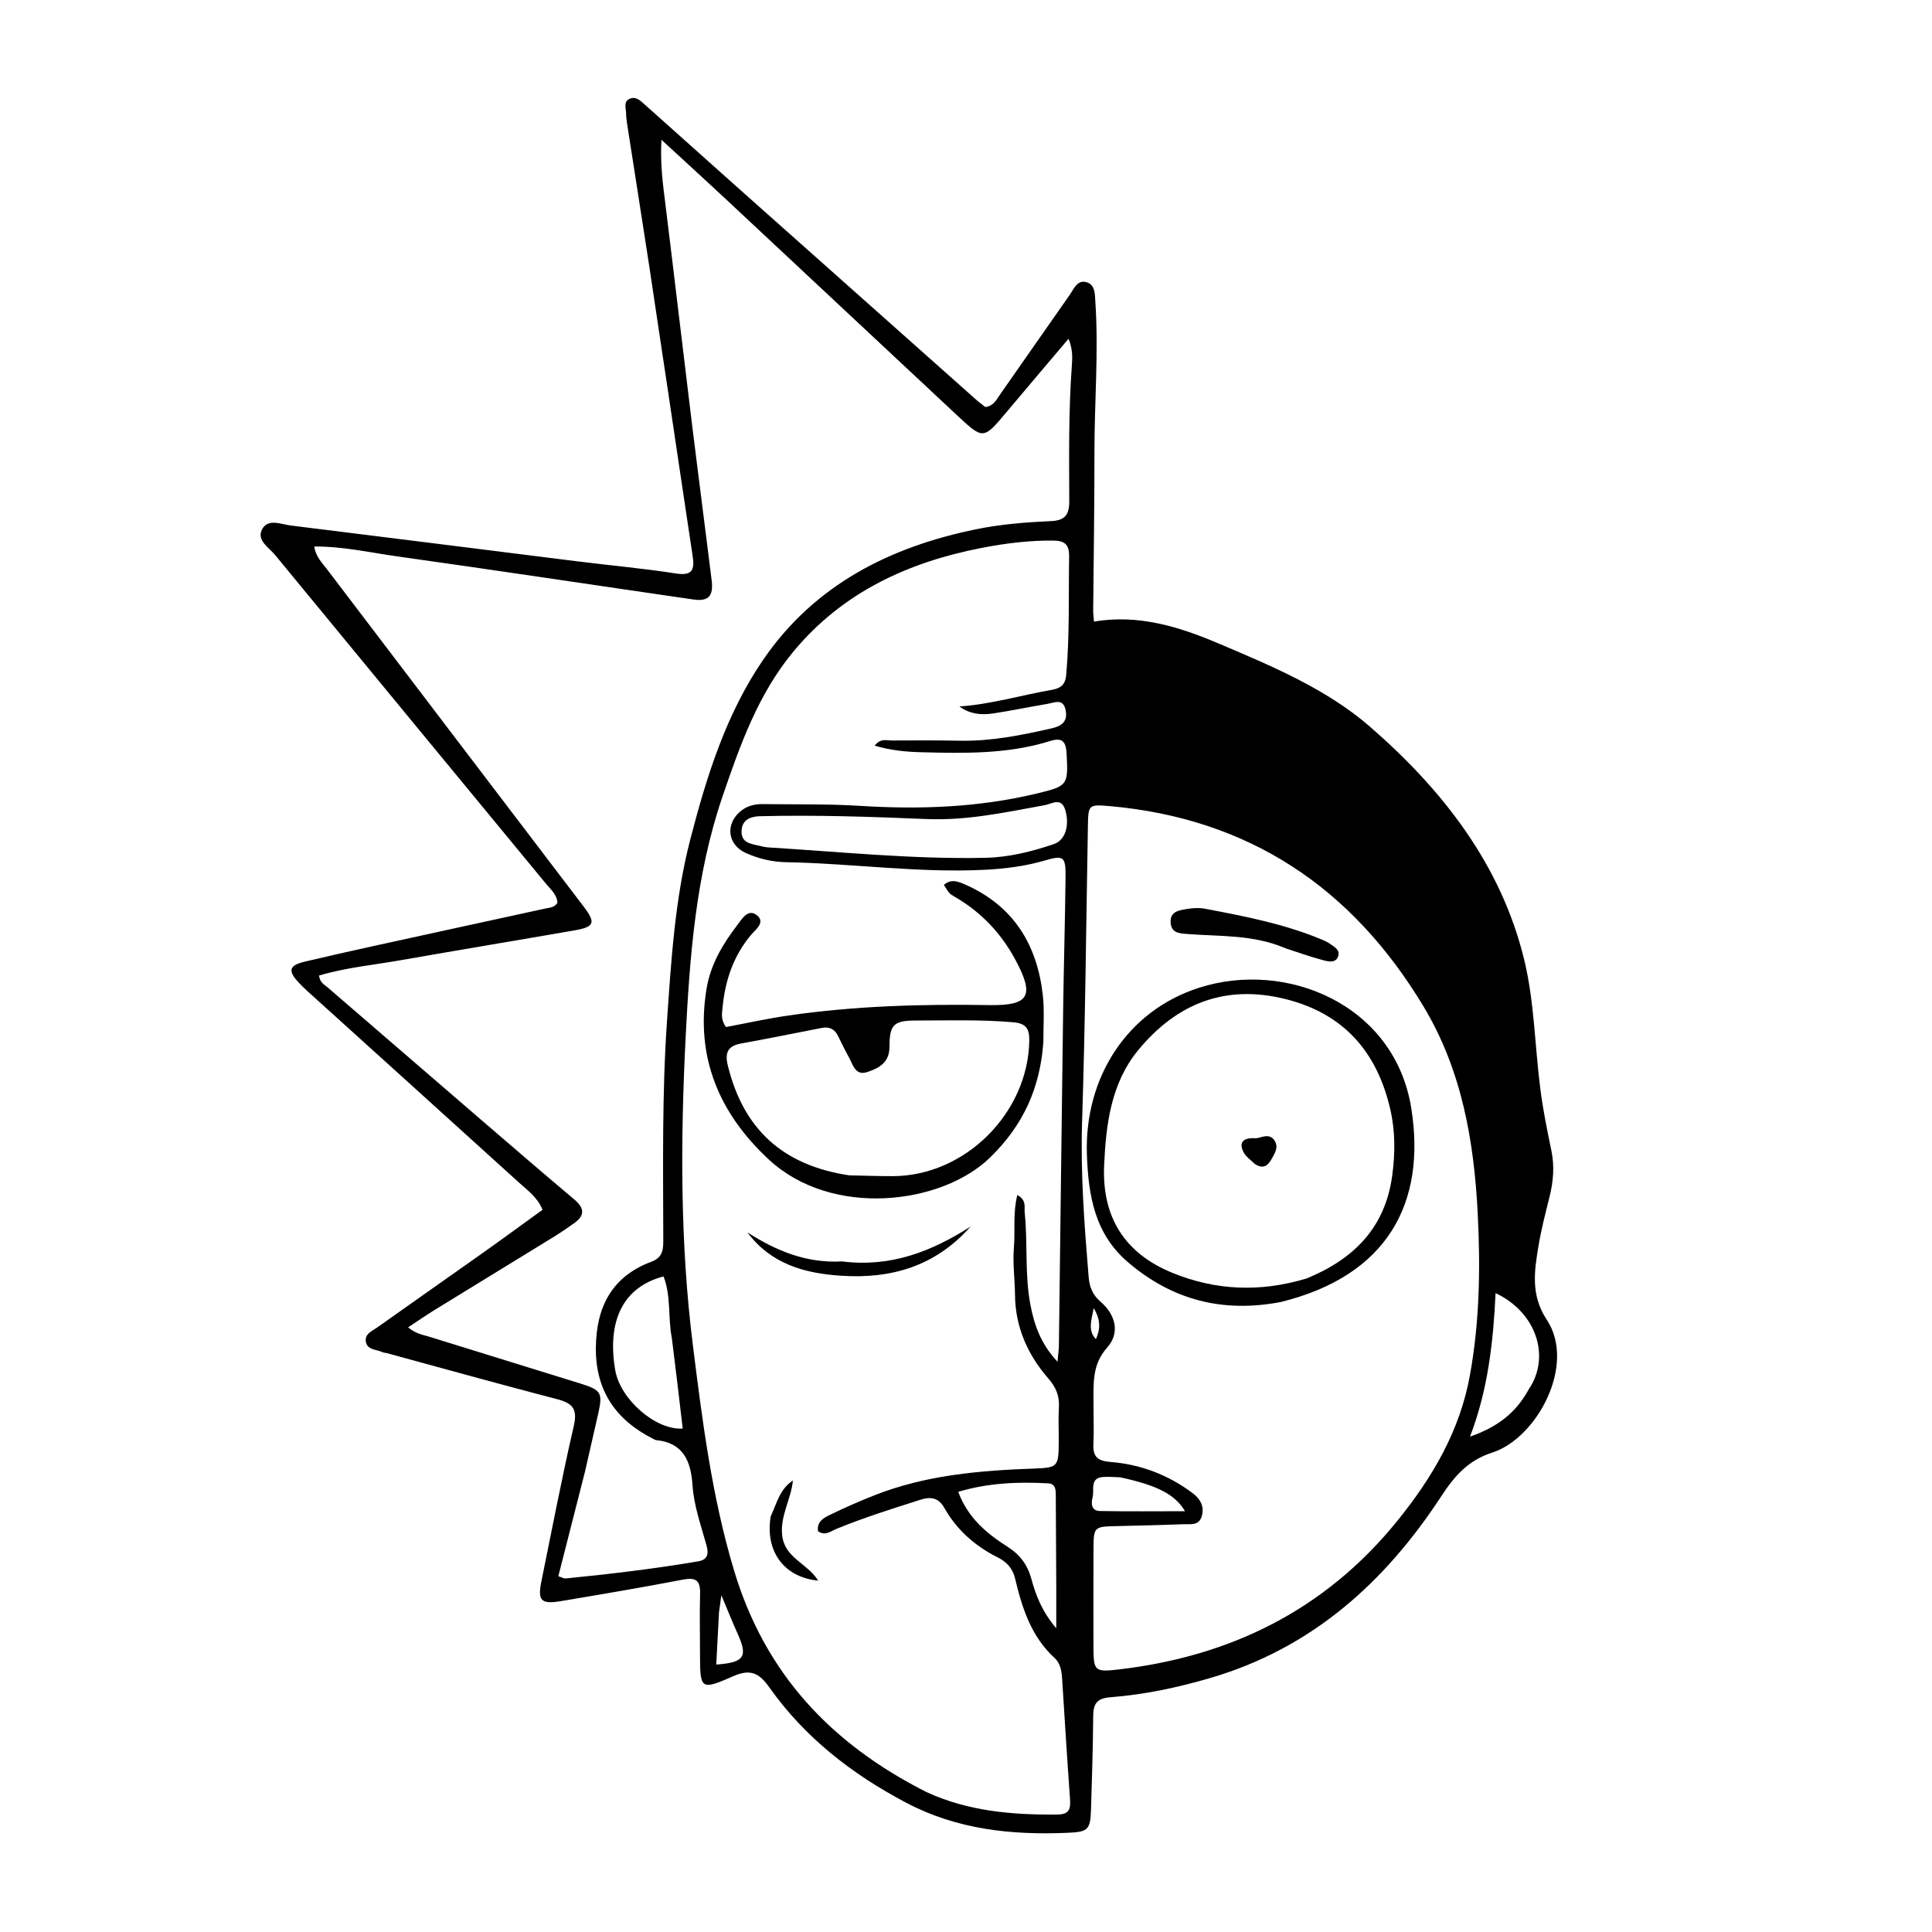 <svg version="1.1" id="Layer_1" xmlns="http://www.w3.org/2000/svg" xmlns:xlink="http://www.w3.org/1999/xlink" x="0px" y="0px"
	 width="100%" viewBox="0 0 576 576" enable-background="new 0 0 576 576" xml:space="preserve">
<path fill="#000000" opacity="1" stroke="none" 
	d="
M193.688,80.144 
	C191.421,65.411 189.178,51.121 186.949,36.829 
	C186.795,35.843 186.675,34.842 186.668,33.846 
	C186.657,32.272 185.745,30.284 187.809,29.422 
	C189.616,28.667 190.974,30.06 192.201,31.152 
	C201.287,39.236 210.324,47.374 219.408,55.462 
	C243.296,76.73 267.198,97.983 291.103,119.234 
	C291.963,119.998 292.905,120.67 293.765,121.351 
	C296.241,121.055 297.111,119.101 298.22,117.521 
	C305.112,107.704 311.932,97.836 318.841,88.031 
	C320.122,86.212 321.143,83.296 323.97,84.146 
	C326.582,84.931 326.417,87.783 326.571,90.109 
	C327.564,105.095 326.271,120.067 326.292,135.048 
	C326.315,150.712 326.043,166.376 325.918,182.04 
	C325.91,183.006 326.057,183.973 326.162,185.324 
	C339.434,183.045 351.716,186.929 363.176,191.79 
	C378.964,198.488 395.368,205.323 408.287,216.524 
	C429.89,235.254 447.55,257.667 454.449,286.246 
	C457.472,298.765 457.585,311.974 459.253,324.839 
	C460.042,330.928 461.254,336.973 462.514,342.987 
	C463.499,347.691 463.111,352.234 461.97,356.828 
	C460.766,361.672 459.503,366.52 458.683,371.437 
	C457.43,378.944 456.308,386.123 461.145,393.45 
	C470.04,406.925 458.156,428.806 444.921,433.062 
	C437.634,435.405 433.628,440.083 429.63,446.186 
	C412.835,471.829 391.112,491.392 360.886,500.256 
	C351.08,503.131 341.192,505.225 331.084,506.007 
	C326.645,506.351 325.944,508.261 325.917,511.959 
	C325.849,521.117 325.56,530.275 325.272,539.431 
	C325.076,545.649 324.312,546.161 318.266,546.422 
	C301.553,547.147 285.346,545.444 270.239,537.497 
	C254.078,528.996 239.958,518.045 229.354,503.049 
	C226.376,498.837 223.773,497.471 218.66,499.718 
	C208.847,504.028 208.706,503.702 208.7,493.066 
	C208.697,487.067 208.563,481.064 208.722,475.069 
	C208.825,471.177 207.438,470.205 203.594,470.945 
	C191.508,473.273 179.365,475.315 167.226,477.354 
	C161.289,478.351 160.234,477.217 161.413,471.435 
	C164.571,455.958 167.538,440.437 171.086,425.049 
	C172.27,419.913 170.557,418.303 165.998,417.118 
	C149.09,412.724 132.263,408.021 115.404,403.438 
	C114.923,403.307 114.388,403.306 113.948,403.098 
	C112.215,402.281 109.607,402.513 109.1,400.151 
	C108.573,397.689 110.966,396.828 112.515,395.726 
	C122.966,388.291 133.488,380.955 143.95,373.535 
	C149.897,369.318 155.774,365.002 161.754,360.679 
	C160.206,356.939 157.415,355.005 155.009,352.822 
	C133.915,333.678 112.768,314.592 91.643,295.482 
	C90.779,294.7 89.944,293.882 89.144,293.034 
	C85.778,289.465 86.052,287.837 90.926,286.684 
	C104.361,283.507 117.869,280.642 131.352,277.674 
	C141.751,275.386 152.156,273.122 162.562,270.865 
	C163.854,270.585 165.253,270.605 166.185,269.181 
	C166.095,266.733 164.186,265.185 162.753,263.445 
	C135.85,230.783 108.891,198.168 82.027,165.475 
	C80.223,163.278 76.561,161.171 78.037,158.024 
	C79.73,154.411 83.677,156.301 86.649,156.667 
	C115.212,160.185 143.76,163.815 172.318,167.378 
	C182.058,168.593 191.85,169.463 201.542,170.978 
	C206.29,171.721 207.135,169.954 206.524,165.921 
	C204.06,149.647 201.666,133.362 199.228,117.084 
	C197.405,104.916 195.553,92.752 193.688,80.144 
M276.212,534.283 
	C288.627,540.005 301.809,541.112 315.248,540.985 
	C318.949,540.95 319.211,539.139 319.002,536.224 
	C318.143,524.274 317.408,512.316 316.65,500.359 
	C316.509,498.134 316.088,495.844 314.48,494.376 
	C307.443,487.954 304.737,479.451 302.637,470.62 
	C301.93,467.648 300.176,465.671 297.452,464.311 
	C290.736,460.959 285.288,456.171 281.557,449.586 
	C279.876,446.618 277.691,446.095 274.439,447.127 
	C266.031,449.794 257.628,452.442 249.452,455.78 
	C247.744,456.477 245.988,458.059 243.875,456.499 
	C243.465,453.419 245.866,452.401 247.854,451.433 
	C252.038,449.392 256.323,447.534 260.654,445.82 
	C276.071,439.719 292.304,438.401 308.652,437.815 
	C315.182,437.58 315.59,437.162 315.651,430.498 
	C315.685,426.833 315.493,423.158 315.699,419.504 
	C315.888,416.121 314.801,413.573 312.549,410.981 
	C306.375,403.877 302.698,395.643 302.61,386.02 
	C302.568,381.364 301.894,376.675 302.277,372.066 
	C302.701,366.959 301.941,361.676 303.308,356.276 
	C306.143,357.853 305.326,359.857 305.502,361.563 
	C306.443,370.676 305.477,379.926 307.195,388.959 
	C308.317,394.858 310.215,400.567 315.278,405.977 
	C315.5,403.546 315.679,402.426 315.694,401.305 
	C316.125,367.823 316.515,334.341 316.968,300.859 
	C317.146,287.706 317.539,274.555 317.678,261.402 
	C317.743,255.284 317.066,254.928 311.443,256.561 
	C305.669,258.239 299.755,258.999 293.745,259.309 
	C273.884,260.332 254.179,257.411 234.372,257.052 
	C230.229,256.977 226.112,256.018 222.271,254.267 
	C217.07,251.895 216.185,246.003 220.459,242.138 
	C222.409,240.375 224.773,239.69 227.367,239.729 
	C237.029,239.874 246.715,239.649 256.348,240.253 
	C274.07,241.364 291.595,240.767 308.942,236.612 
	C318.271,234.378 318.514,234.188 317.997,224.731 
	C317.813,221.365 316.936,219.715 313.142,220.908 
	C300.535,224.871 287.52,224.604 274.529,224.265 
	C270.023,224.148 265.514,223.712 260.763,222.308 
	C262.538,220.015 264.311,220.777 265.828,220.767 
	C272.659,220.719 279.493,220.709 286.322,220.836 
	C295.566,221.009 304.505,219.193 313.452,217.167 
	C316.601,216.454 318.33,215.146 317.719,211.798 
	C317.033,208.044 314.327,209.512 312.202,209.866 
	C306.787,210.769 301.411,211.915 295.983,212.719 
	C292.52,213.232 289.086,212.891 286.036,210.622 
	C295.478,209.978 304.395,207.269 313.513,205.686 
	C316.063,205.243 317.595,204.295 317.866,201.271 
	C318.922,189.464 318.554,177.64 318.742,165.82 
	C318.798,162.28 317.35,161.197 314.011,161.165 
	C306.806,161.095 299.701,161.987 292.684,163.349 
	C270.701,167.619 251.212,176.586 236.568,194.223 
	C226.025,206.921 220.625,222.178 215.401,237.487 
	C207.46,260.764 205.631,285.027 204.411,309.31 
	C202.872,339.941 202.75,370.602 206.574,401.097 
	C209.408,423.697 212.237,446.251 218.867,468.28 
	C228.077,498.882 247.637,519.829 276.212,534.283 
M174.42,438.703 
	C171.768,449.104 169.116,459.505 166.456,469.938 
	C167.684,470.329 168.16,470.641 168.6,470.598 
	C181.835,469.29 195.037,467.718 208.154,465.498 
	C211.057,465.007 211.318,463.197 210.624,460.688 
	C208.984,454.762 206.869,448.93 206.455,442.728 
	C205.987,435.699 203.783,430.161 195.652,429.353 
	C195.336,429.321 195.029,429.122 194.732,428.972 
	C183.634,423.365 177.563,414.65 177.648,401.912 
	C177.73,389.75 182.359,380.575 194.225,376.157 
	C197.755,374.842 197.756,372.297 197.75,369.36 
	C197.706,347.705 197.362,326.043 198.856,304.414 
	C200.118,286.162 201.225,267.866 205.845,250.073 
	C210.714,231.322 216.511,212.765 227.567,196.645 
	C242.837,174.381 265.247,163.055 291.094,157.775 
	C298.433,156.276 305.92,155.697 313.402,155.354 
	C317.247,155.178 318.801,153.714 318.785,149.551 
	C318.735,136.063 318.574,122.562 319.549,109.085 
	C319.722,106.702 319.87,104.216 318.572,100.994 
	C312.119,108.622 306.103,115.68 300.146,122.788 
	C293.142,131.145 293.177,131.149 285.121,123.613 
	C262.132,102.104 239.139,80.599 216.128,59.113 
	C210.103,53.488 204.007,47.94 197.201,41.672 
	C196.802,48.818 197.611,54.668 198.34,60.55 
	C201.038,82.345 203.579,104.16 206.249,125.959 
	C208.172,141.648 210.24,157.319 212.171,173.007 
	C212.755,177.755 211.203,179.384 206.664,178.725 
	C177.216,174.451 147.793,169.998 118.326,165.863 
	C110.222,164.726 102.151,162.866 93.68,162.938 
	C94.16,166.013 96.024,167.783 97.495,169.719 
	C122.993,203.278 148.525,236.811 174.056,270.345 
	C177.643,275.056 177.243,276.336 171.427,277.35 
	C154.067,280.379 136.679,283.248 119.322,286.295 
	C111.225,287.717 102.981,288.498 95.117,290.845 
	C95.365,292.966 96.709,293.544 97.681,294.385 
	C112.806,307.456 127.94,320.516 143.091,333.555 
	C152.435,341.596 161.766,349.653 171.2,357.586 
	C174.269,360.167 174.44,362.382 171.132,364.706 
	C169.225,366.045 167.314,367.389 165.331,368.609 
	C153.415,375.942 141.467,383.226 129.553,390.562 
	C126.939,392.172 124.417,393.929 121.668,395.74 
	C123.987,397.675 126.188,397.964 128.218,398.598 
	C143.159,403.26 158.127,407.833 173.069,412.492 
	C179.26,414.422 179.731,415.267 178.357,421.438 
	C177.126,426.962 175.808,432.467 174.42,438.703 
M326.013,419.513 
	C326.016,423.178 326.159,426.849 325.984,430.505 
	C325.803,434.271 327.17,435.564 331.127,435.873 
	C340.064,436.572 348.3,439.717 355.542,445.14 
	C357.83,446.853 359.159,449.092 358.268,452.083 
	C357.41,454.962 354.881,454.342 352.84,454.423 
	C346.188,454.688 339.53,454.832 332.873,454.989 
	C326.1,455.149 326.033,455.172 326.011,462.143 
	C325.981,471.803 325.975,481.464 326.002,491.125 
	C326.021,498.018 326.376,498.539 333.017,497.785 
	C366.715,493.957 395.072,480.058 416.668,453.333 
	C427.069,440.462 435.22,426.631 438.232,410.04 
	C441.14,394.021 441.389,377.875 440.563,361.77 
	C439.457,340.199 435.841,319.109 424.438,300.119 
	C403.118,264.61 372.322,243.975 330.725,240.321 
	C324.425,239.768 324.455,240.023 324.34,246.483 
	C323.821,275.774 323.558,305.074 322.611,334.352 
	C322.109,349.889 323.299,365.274 324.562,380.694 
	C324.798,383.581 325.685,385.999 328.093,388.069 
	C332.673,392.005 333.961,397.41 330.066,401.782 
	C325.419,406.998 326.055,412.648 326.013,419.513 
M226.145,243.352 
	C223.372,243.558 221.218,244.599 221.088,247.73 
	C220.946,251.162 223.669,251.544 226.127,252.1 
	C227.097,252.319 228.074,252.585 229.059,252.645 
	C250.611,253.965 272.115,256.206 293.759,255.744 
	C300.858,255.593 307.573,253.896 314.193,251.66 
	C317.575,250.518 318.983,246.116 317.587,241.465 
	C316.42,237.575 313.625,239.66 311.433,240.059 
	C299.839,242.171 288.331,244.676 276.394,244.191 
	C259.951,243.524 243.499,242.913 226.145,243.352 
M200.312,398.988 
	C199.09,392.918 200.14,386.492 197.825,380.554 
	C185.896,383.652 180.874,393.639 183.43,408.532 
	C184.902,417.113 195.39,426.421 203.54,425.91 
	C202.524,417.219 201.511,408.548 200.312,398.988 
M314.909,472.473 
	C314.867,463.829 314.841,455.184 314.772,446.54 
	C314.758,444.743 315.023,442.383 312.511,442.245 
	C303.608,441.754 294.753,442.068 285.679,444.763 
	C288.586,452.561 294.198,457.205 300.355,461.124 
	C304.132,463.528 306.33,466.489 307.501,470.778 
	C308.83,475.646 310.647,480.431 314.907,485.439 
	C314.907,480.639 314.907,477.048 314.909,472.473 
M455.777,414.204 
	C462.397,404.456 458.037,391.23 445.887,385.526 
	C445.188,400.107 443.649,414.245 438.261,428.32 
	C446.218,425.527 451.829,421.452 455.777,414.204 
M333.964,440.439 
	C332.312,440.396 330.652,440.237 329.008,440.334 
	C324.756,440.587 326.339,444.158 325.741,446.412 
	C325.243,448.289 325.378,450.444 327.913,450.491 
	C336.256,450.648 344.603,450.55 353.287,450.55 
	C350.373,445.577 345.077,442.832 333.964,440.439 
M214.365,480.622 
	C214.093,485.818 213.82,491.014 213.544,496.266 
	C221.951,495.657 223.008,493.941 219.927,487.093 
	C218.338,483.561 216.902,479.961 215.065,475.605 
	C214.765,477.649 214.6,478.773 214.365,480.622 
M326.729,399.264 
	C327.987,396.436 328.275,393.663 326.083,390.008 
	C325.275,393.879 324.342,396.742 326.729,399.264 
z"/>
<path fill="#000000" opacity="1" stroke="none" 
	d="
M311.065,310.735 
	C310.05,324.491 305.06,335.444 295.222,345.06 
	C280.793,359.164 248.096,363.176 229.277,345.754 
	C214.407,331.988 207.25,315.183 210.659,294.708 
	C211.832,287.663 215.377,281.596 219.667,275.996 
	C221.119,274.1 222.921,270.889 225.482,272.734 
	C228.476,274.891 225.188,277.19 223.814,278.842 
	C218.593,285.12 216.184,292.408 215.422,300.358 
	C215.253,302.122 214.813,304.008 216.455,306.2 
	C222.494,305.071 228.77,303.668 235.117,302.752 
	C254.925,299.891 274.863,299.326 294.85,299.656 
	C306.858,299.855 308.521,296.969 302.768,286.226 
	C298.505,278.265 292.529,271.924 284.678,267.392 
	C283.014,266.431 283.029,266.405 281.414,263.832 
	C283.556,261.873 285.836,262.867 287.867,263.767 
	C302.189,270.113 309.248,281.671 310.911,296.802 
	C311.399,301.243 311.052,305.776 311.065,310.735 
M253.204,350.416 
	C257.527,350.499 261.85,350.66 266.172,350.653 
	C287.774,350.619 306.605,331.743 306.868,310.116 
	C306.912,306.514 305.715,305.098 302.126,304.781 
	C292.483,303.928 282.834,304.257 273.187,304.252 
	C266.529,304.248 265.187,305.397 265.185,312.075 
	C265.184,316.877 261.993,318.467 258.546,319.617 
	C254.95,320.816 254.29,317.371 253.059,315.155 
	C251.929,313.12 250.891,311.031 249.886,308.93 
	C248.88,306.827 247.292,306.016 245.019,306.459 
	C237.031,308.016 229.056,309.64 221.048,311.084 
	C216.971,311.819 216.029,313.793 217.016,317.785 
	C221.638,336.484 233.205,347.432 253.204,350.416 
z"/>
<path fill="#000000" opacity="1" stroke="none" 
	d="
M251.051,376.077 
	C265.56,377.914 277.796,373.09 289.371,365.685 
	C279.017,377.354 266.02,381.34 250.831,380.347 
	C239.714,379.62 229.907,376.851 222.815,367.418 
	C231.323,372.846 240.279,376.661 251.051,376.077 
z"/>
<path fill="#000000" opacity="1" stroke="none" 
	d="
M229.777,452.098 
	C231.618,448.096 232.484,443.953 236.392,441.398 
	C235.868,447.03 232.472,452.023 233.213,457.92 
	C234.047,464.562 240.861,466.18 243.919,471.24 
	C233.756,470.263 228.046,462.519 229.777,452.098 
z"/>
<path fill="#000000" opacity="1" stroke="none" 
	d="
M381.845,388.176 
	C364.462,391.491 349.439,387.555 336.282,376.308 
	C326.336,367.807 324.465,356.333 324.048,344.235 
	C323.26,321.438 335.869,301.411 357.526,294.471 
	C383.45,286.163 415.851,299.395 420.766,330.476 
	C425.205,358.54 413.794,380.293 381.845,388.176 
M389.588,381.146 
	C403.451,375.427 412.929,366.208 415.06,350.557 
	C415.975,343.842 415.997,337.257 414.499,330.74 
	C410.591,313.73 400.738,302.262 383.355,297.884 
	C365.323,293.342 350.785,299.19 339.349,313.075 
	C331.232,322.932 329.725,335.198 329.182,347.421 
	C328.496,362.908 335.319,373.742 349.729,379.564 
	C362.427,384.695 375.597,385.371 389.588,381.146 
z"/>
<path fill="#000000" opacity="1" stroke="none" 
	d="
M383.331,282.75 
	C373.708,278.581 363.78,279.226 354.062,278.464 
	C351.621,278.272 349.202,278.214 349.009,275.026 
	C348.813,271.772 351.451,271.407 353.711,271.029 
	C355.491,270.731 357.41,270.577 359.162,270.909 
	C371.058,273.165 382.959,275.444 394.205,280.169 
	C394.967,280.489 395.741,280.837 396.409,281.314 
	C397.732,282.259 399.622,283.154 398.946,285.119 
	C398.237,287.179 396.091,286.693 394.613,286.308 
	C390.93,285.347 387.335,284.049 383.331,282.75 
z"/>
<path fill="#000000" opacity="1" stroke="none" 
	d="
M374.094,347.009 
	C372.756,345.732 371.434,344.814 370.762,343.55 
	C369.647,341.453 369.882,339.601 372.859,339.352 
	C373.679,339.284 374.556,339.446 375.318,339.212 
	C377.178,338.638 379,338.213 380.134,340.294 
	C381.162,342.179 380.064,343.831 379.168,345.436 
	C378.09,347.368 376.785,348.751 374.094,347.009 
z"/>
</svg>